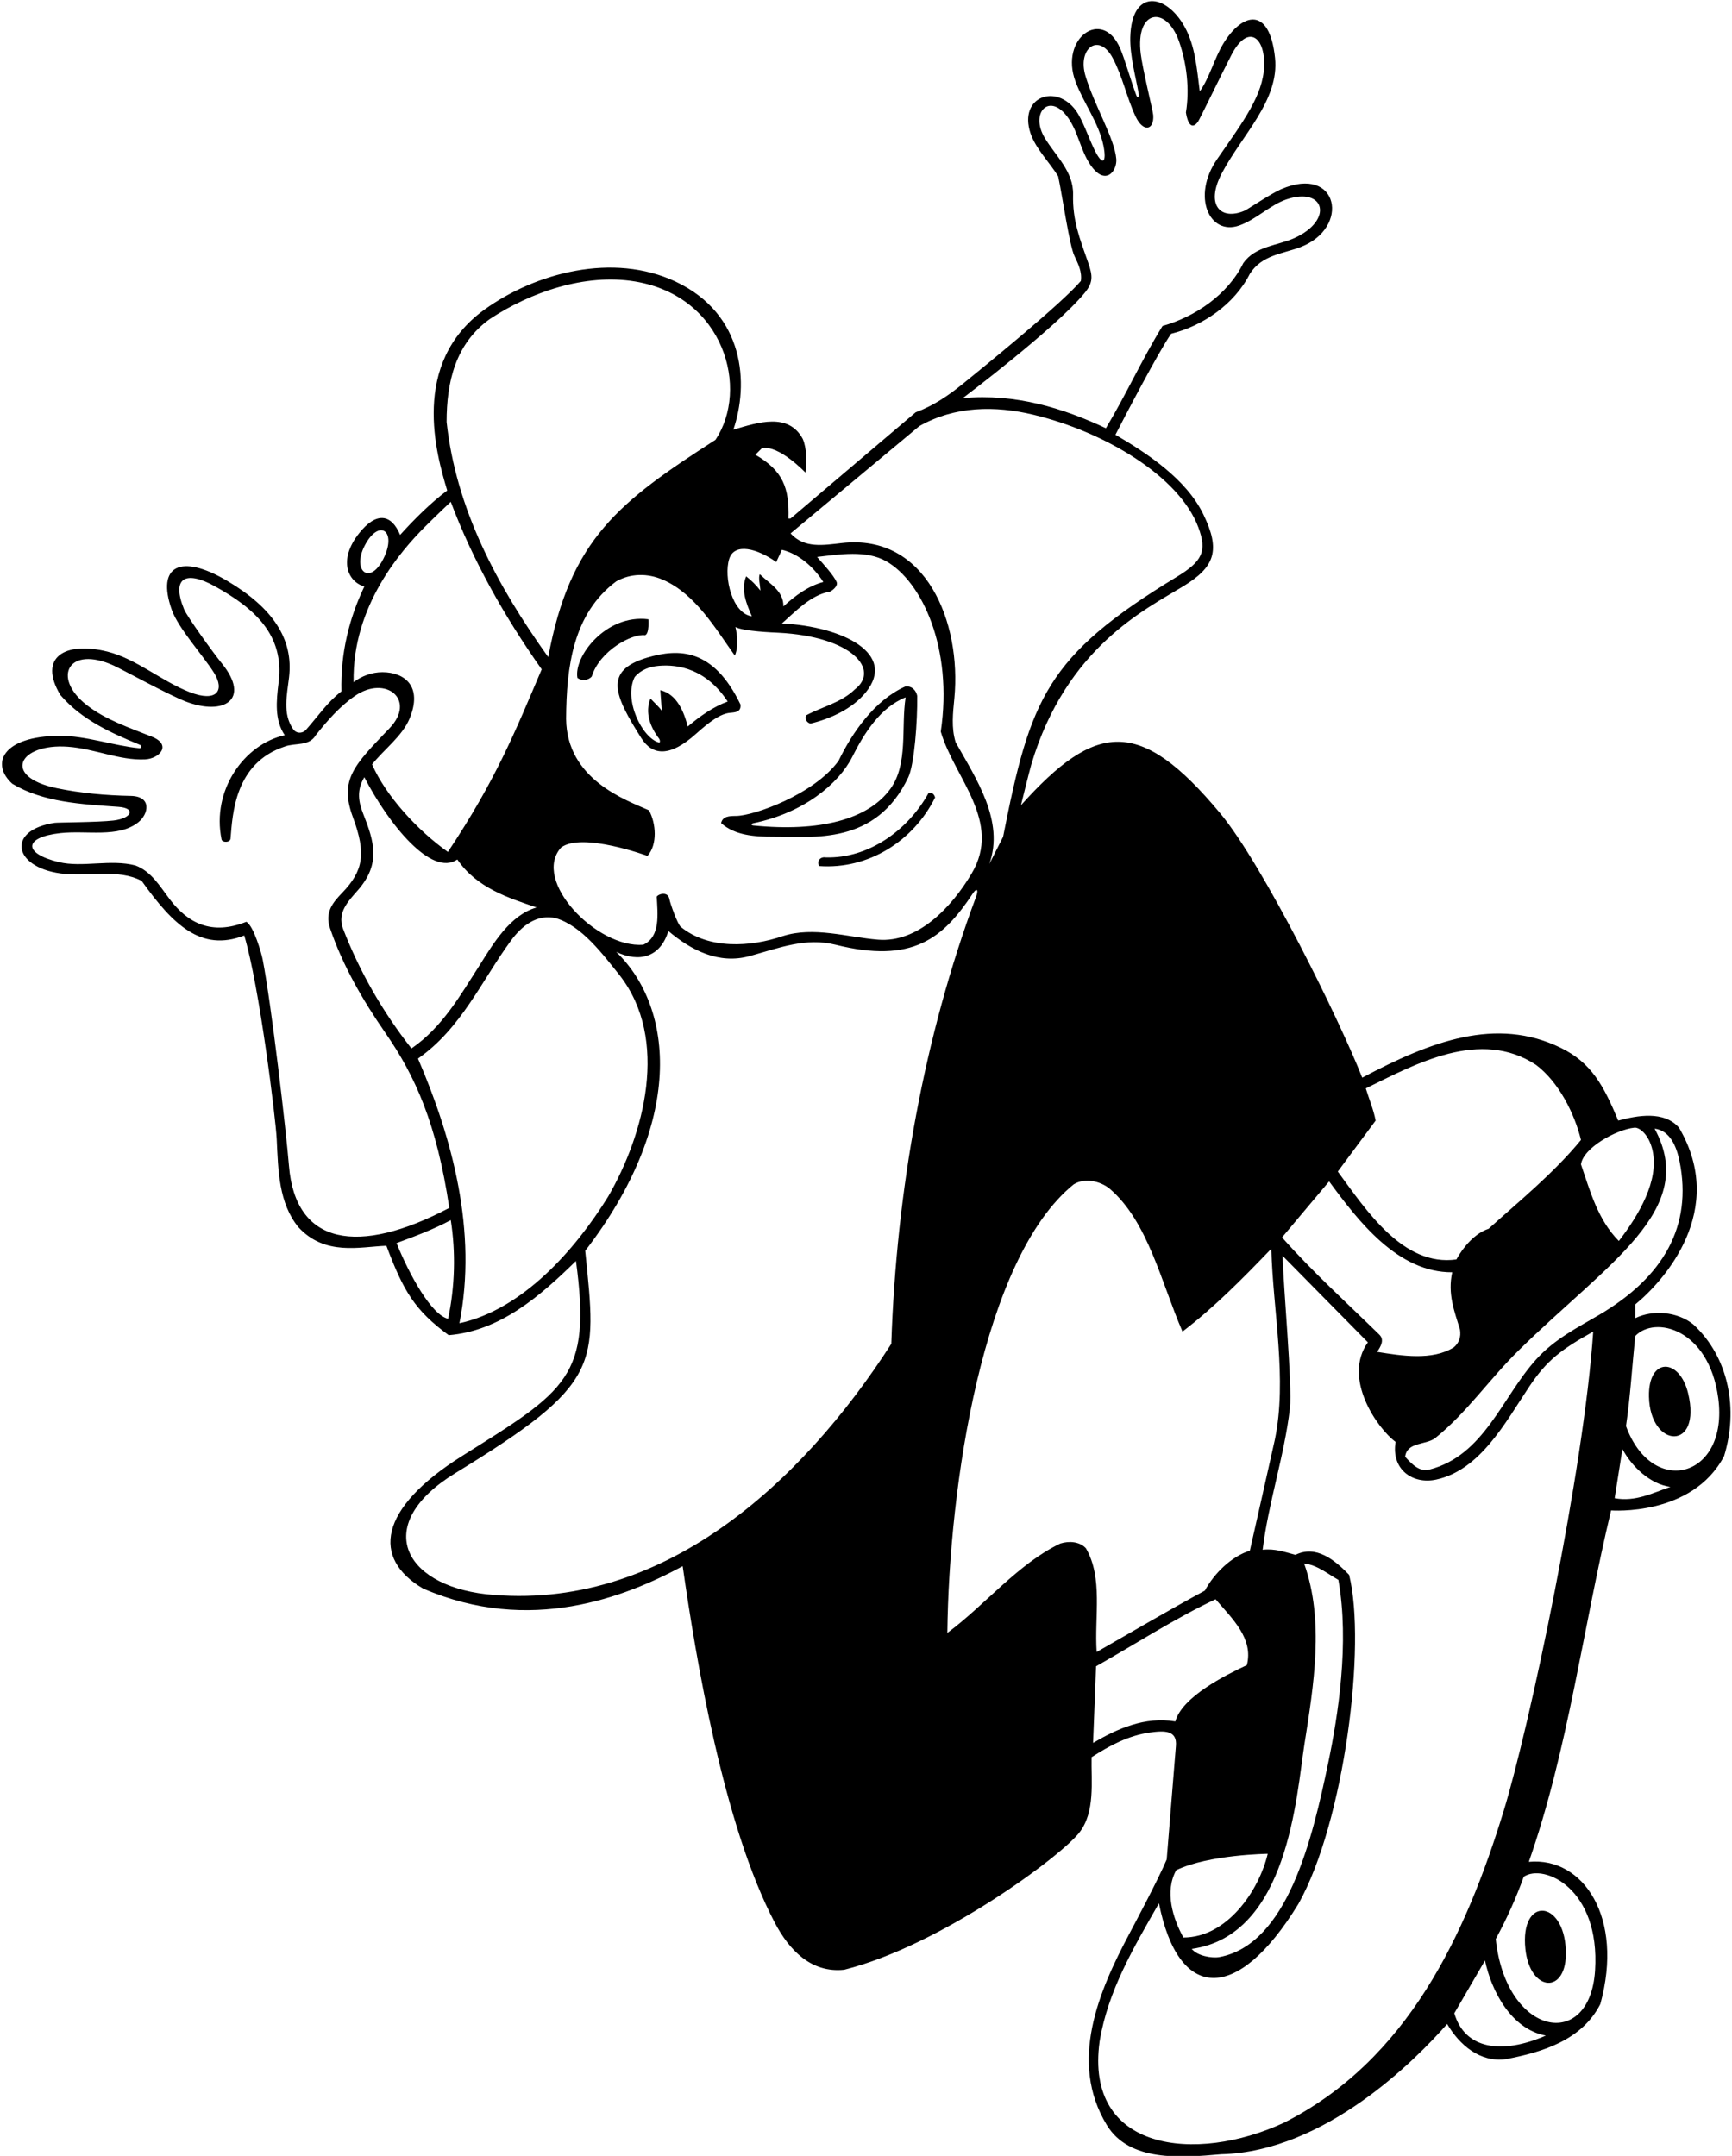 <?xml version="1.0" encoding="UTF-8"?>
<svg xmlns="http://www.w3.org/2000/svg" xmlns:xlink="http://www.w3.org/1999/xlink" width="523pt" height="651pt" viewBox="0 0 523 651" version="1.1">
<g id="surface1">
<path style=" stroke:none;fill-rule:nonzero;fill:rgb(0%,0%,0%);fill-opacity:1;" d="M 511.328 399.934 C 506.559 396.062 499.09 395.434 493.777 398.043 L 493.777 393.902 C 502.492 386.773 521.648 365.461 507.012 340.535 C 502.512 335.312 494.316 336.844 488.648 338.375 C 484.199 327.699 480.5 320.891 471.297 316.402 C 451.863 306.926 432.152 314.363 411.34 325.414 C 404.59 308.23 381.539 261.281 368.434 245.555 C 344.074 216.32 330.848 218.086 308.289 243.152 C 308.289 243.152 310.863 232.699 311.449 230.734 C 321.977 195.473 345.957 183.973 357.258 177.062 C 366.824 171.215 368.68 166.254 363.359 155.293 C 358.184 144.633 346.336 136.82 336.82 131.285 C 339.25 126.516 349.961 105.992 353.648 100.773 C 363.098 98.434 372.73 91.953 377.41 82.684 C 381.047 76.98 387.262 76.668 392.645 74.633 C 407.875 68.879 404.266 49.617 386.836 57.137 C 383.891 58.406 376.688 63.246 375.832 63.617 C 368.691 66.699 363.844 62.027 368.938 52.336 C 375.004 40.781 386.359 30.305 385.012 17.473 C 383.355 1.684 375.051 3.855 369.375 13.211 C 366.641 17.719 365.324 23.328 362.289 27.605 C 361.402 20.816 360.941 13.91 357.73 8.121 C 352.082 -2.066 341.684 -3.457 341.301 11.246 C 341.156 16.785 342.98 23.406 343.836 28.234 C 344.051 29.453 343.496 29.781 343.098 28.715 C 341.453 24.281 339.645 17.867 338.262 14.641 C 332.914 2.172 319.875 11.566 324.75 24.594 C 327.227 31.211 331.773 37.008 333.195 43.961 C 334.227 48.988 333.023 50.414 330.5 45.25 C 328.621 41.406 326.934 36.215 324.891 33.398 C 318.879 25.121 307.566 29.203 311.148 40.18 C 312.656 44.801 317.062 49.203 319.539 53.254 C 320.824 59.344 322.926 74.09 324.434 77.281 C 325.57 79.688 326.77 82.059 326.379 84.844 C 320.438 91.863 295.965 111.664 290.699 115.938 C 286.402 119.418 281.879 122.52 276.5 124.5 L 238.719 156.574 L 238.09 156.574 C 238.352 147.312 236.461 142.176 228.098 137.312 L 230.078 135.336 C 235.211 134.254 243.219 142.715 243.219 142.715 C 243.578 139.383 243.668 135.516 242.41 132.543 C 238.09 124.535 229 127.5 221.438 129.754 C 226.129 116.109 225.047 94.934 203.98 85.023 C 185.141 76.164 161.711 82.355 146.289 93.484 C 123.75 109.75 131.797 137.336 135.039 148.113 C 130 151.895 125.051 156.844 120.82 161.523 C 118.207 155.188 113.641 154.449 108.445 161.012 C 101.934 169.234 105.16 175.77 110.02 177.094 C 105.43 186.723 102.82 197.164 103.09 208.773 C 98.77 212.105 96.07 216.242 92.469 220.293 C 91.391 221.555 89.41 221.645 88.418 220.023 C 85.332 215.449 86.633 209.977 87.281 204.531 C 88.652 192.977 82.414 183.531 68.465 175.312 C 54.625 167.156 47.133 170.711 51.863 184.137 C 53.84 189.75 61.387 197.984 64.629 203.172 C 67.969 208.512 65.465 212.23 57.168 208.957 C 48.648 205.598 41.172 198.953 32.434 196.766 C 19.68 193.578 11.371 198.438 18.219 209.855 C 24.648 217.352 33.488 221.305 42.191 224.891 C 42.992 225.223 42.793 226 42.008 225.926 C 34.621 225.246 25.844 222.141 18 222.188 C 0.566 222.285 -2.898 230.746 3.73 236.676 C 13.059 242.27 24.469 242.832 35.758 243.637 C 41.219 244.023 39.715 247.148 34.254 247.77 C 29.453 248.316 17.438 248.324 16.496 248.465 C 1.984 250.641 3.859 261.742 18.254 263.734 C 26.266 264.84 35.691 262.184 42.789 266.016 C 52.184 279.172 60.711 287.555 73.75 282.484 C 78.312 297.637 83.27 337.859 83.559 343.996 C 84.016 353.57 84.148 363.273 90.129 370.594 C 98.18 379.285 108.5 376.5 116.68 376.176 C 121.852 389.961 125.297 395.688 135.488 403.176 C 150.879 401.914 162.938 391.562 173.918 380.766 C 178.695 415.875 171.098 419.816 139.539 439.645 C 114.074 455.648 112.344 470.625 127.75 479.676 C 160.016 493.629 188.797 482.27 206.141 472.926 C 210.125 500.633 218.391 550.949 233.949 580.562 C 238.25 588.75 244.848 595.836 254.918 594.785 C 284.129 587.48 320.336 560.543 325.914 553.379 C 330.785 547.129 329.469 537.977 329.617 530.613 C 335.105 527.082 340.777 524.051 347.27 523.148 C 351.715 522.527 355.512 522.492 355.078 527.258 C 355.012 528.016 352.301 561.484 352.301 561.484 C 349.777 567.516 341.949 582.168 341.086 583.793 C 331.844 601.148 322.59 622.539 334.211 641.676 C 340.996 652.848 356.617 651.574 368.77 650.496 C 400.109 649.727 427.492 621.977 436.988 611.164 C 440.68 617.465 446.891 622.863 454.719 621.785 C 465.609 619.715 477.668 616.113 483.246 605.133 C 490.438 578.992 478.078 560.66 461.648 562.203 C 473.527 528.363 478.027 491.375 486.488 456.094 C 486.488 456.094 510.98 457.988 520.598 439.715 C 524.918 425.766 522.219 410.016 511.328 399.934 Z M 493.523 340.516 C 495.055 340.359 497.926 342.566 499.004 347.387 C 501.047 356.52 494.809 366.996 488.828 374.734 C 482.438 368.254 480.188 359.703 477.398 351.605 C 478.035 346.613 488.117 341.066 493.523 340.516 Z M 415.391 338.375 C 414.758 335.043 413.41 331.895 412.418 328.652 C 427.449 321.273 446.98 310.473 463.809 321.543 C 470.715 326.727 475.461 336.297 477.398 344.223 C 469.117 354.305 458.77 362.676 449.5 371.043 C 445.359 372.395 441.848 376.535 439.777 380.312 C 423.668 382.562 412.508 365.375 403.961 353.766 Z M 401.348 356.734 C 410.258 368.883 422.141 384.273 438.52 384.184 C 437.078 390.664 439.148 395.883 440.859 401.465 C 441.219 403.715 440.59 405.516 438.969 406.863 C 432.488 410.914 423.129 409.383 415.84 408.215 C 417 406.5 418.094 404.555 416.5 403 C 406.25 393 396.488 384.184 387.129 373.652 Z M 327.516 88.465 C 330.098 85.324 330.016 83.402 328.586 79.309 C 325.992 71.875 323.852 66.633 324.031 58.754 C 324.191 51.773 318.785 47.137 315.465 41.625 C 311.039 34.281 316.582 28.051 322.012 34.883 C 325.578 39.379 326.141 45.371 329.395 49.973 C 333.871 56.309 337.383 51.586 337.078 47.992 C 336.559 41.816 330.582 32.113 327.812 23.055 C 325.203 14.535 331.848 9.73 335.984 17.492 C 338.977 23.102 340.211 29.371 342.859 35.086 C 345.211 40.145 348.562 39.297 348.227 34.754 C 348.129 33.395 345.082 21.223 344.461 16.254 C 342.789 2.855 352.18 1.539 356.023 12.492 C 358.336 19.07 359.266 26.848 358.105 33.977 C 358.75 38 360.164 38.965 361.75 36.75 C 362.301 35.98 368.422 23.254 371.812 16.656 C 376.668 7.211 382.035 10.867 381.723 20.008 C 381.422 28.754 375.395 36.711 367.547 48.031 C 359.719 59.332 365.23 71.246 374.195 68.098 C 379.309 66.305 383.52 61.883 388.484 60.203 C 400.035 56.305 402.809 66.441 390.914 71.863 C 385.785 74.199 379.125 74.246 375.43 79.445 C 370.75 89.074 360.668 95.734 351.039 98.434 C 344.828 108.516 340.059 119.133 333.938 129.305 C 321.07 123.273 306.758 118.773 290.738 120.215 C 290.738 120.215 318.789 99.074 327.516 88.465 Z M 277.598 128.676 C 288.371 122.578 300.465 122.453 312.062 125.234 C 333.555 130.387 356.066 143.812 361.848 159.215 C 364.602 166.562 362.969 169.555 355.316 174.203 C 315.906 198.148 311.137 210.938 302.891 252.695 L 298.75 260.883 C 303.34 247.836 294.789 235.234 288.578 224.164 C 287.199 219.727 287.762 215.289 288.188 210.793 C 290.336 187.902 279.656 161.109 254.277 163.977 C 248.594 164.617 242.91 165.66 238.719 161.074 Z M 194.258 285.273 C 180.18 286.367 160.496 265.906 169.418 255.934 C 175.723 251.16 195.52 258.453 195.52 258.453 C 198.578 255.035 198.129 248.645 195.969 244.684 C 189.012 241.586 171.113 235.391 170.949 217.055 C 171.039 201.395 173.02 185.285 186.07 175.562 C 190.391 173.133 195.5 173 200.289 175.113 C 210.02 179.41 216.039 189.785 221.891 197.973 C 222.969 195.543 222.699 192.035 222.07 189.336 C 224.441 190.652 233.723 190.996 235.012 191.062 C 257.289 192.176 265.812 202.23 258.16 208.145 C 254.02 212.195 248.348 213.363 243.488 215.973 C 242.77 217.055 243.758 218.312 244.75 218.492 C 250.688 217.062 257.406 214.07 261.492 208.996 C 270.75 197.5 254.836 189.215 236.109 188.254 C 240.191 184.672 244.887 179.629 250.488 178.68 C 250.938 178.605 253.258 177.062 252.605 175.688 C 251.609 173.586 248.961 170.719 246.73 168.184 C 253.504 167.395 261.582 166.059 267.598 169.473 C 278.383 175.598 287.824 195.703 284.078 220.926 C 288.129 234.875 302.801 248.105 293.348 263.855 C 287.41 273.844 277.25 284.75 265.09 283.742 C 255.855 282.98 245.648 279.695 236.379 282.664 C 226.68 285.977 214 286.75 205.586 279.895 C 204.633 279.117 202.414 273.008 202.133 271.477 C 201.664 268.965 198.609 270.027 198.309 270.785 C 198.578 276.004 199.48 282.844 194.258 285.273 Z M 234.398 169.715 L 236.109 166.023 C 241.148 167.195 245.738 171.242 248.617 175.742 C 244.117 176.914 240.07 179.883 236.559 183.125 C 236.648 178.445 232.508 176.375 229.449 173.402 C 228.91 174.305 229.539 176.734 229.629 178.355 C 228.461 176.824 226.75 175.113 225.309 174.035 C 223.598 178.176 225.488 182.492 227.02 186.094 C 221.094 185.27 218.5 174.25 220.18 168.812 C 221.738 163.766 228.676 165.625 234.398 169.715 Z M 134.859 127.414 C 134.859 115.445 137.469 103.742 148 96.273 C 160.191 88.238 176.648 82.496 191.75 84.996 C 218.746 89.469 226.348 117.5 216.039 132.812 C 187.012 151.508 172.141 162.754 165.551 198.426 C 150.16 176.914 137.738 153.875 134.859 127.414 Z M 110.121 164.762 C 114.301 156.688 119.676 160.039 116.141 167.949 C 112.008 177.188 106.074 172.59 110.121 164.762 Z M 128.32 159.07 C 132.305 155.078 136.117 151.535 136.117 151.535 C 142.777 169.266 152.32 186.184 163.57 202.113 C 155.559 220.926 149.75 235.5 135.25 257.25 C 126.07 250.77 116.41 240.184 112.359 230.824 C 115.742 226.5 121.48 222.309 123.684 216.973 C 127.746 207.133 122.062 202.996 115.5 202.98 C 112.316 202.973 109.191 204.145 106.777 205.984 C 106.332 182.871 121.34 166.07 128.32 159.07 Z M 109.688 245.773 C 108.312 242.285 107.562 238.762 110.02 234.695 C 117.355 248.863 130.312 264.922 138.098 259.535 C 143.949 268.086 153.309 271.055 162.039 274.023 C 154.027 276.273 148.898 285.004 144.758 291.574 C 139.09 300.395 133.598 310.203 124.238 316.594 C 115.418 305.344 108.488 293.195 103.539 280.324 C 101.844 275.551 105.051 272.246 108.066 268.809 C 115.078 260.812 112.961 254.074 109.688 245.773 Z M 87.25 351.98 C 86.426 341.699 81.977 303.445 79.32 289.734 C 78.973 287.945 76.629 279.605 74.379 278.344 C 63.93 282.523 56.762 278.742 51.355 271.668 C 48.258 267.609 45.688 263.121 40.898 261.336 C 33.438 259.371 24.836 262.023 17.793 260.328 C 6.871 257.707 7.086 252.809 18.203 251.57 C 26.23 250.676 35.715 253.082 41.746 248.316 C 44.863 245.859 45.957 240.457 39.492 240.336 C 31.859 240.191 24.305 239.496 17.105 237.996 C 0.477 234.527 5.648 224.422 20.484 225.484 C 28.617 226.07 35.988 229.652 43.742 229.309 C 48.223 229.109 51.941 224.902 45.91 222.473 C 39.109 219.734 31.781 217.355 26 212.75 C 15.566 204.441 20.77 194.762 34.387 201 C 36.789 202.102 50.934 209.844 56.035 211.809 C 67.605 216.266 75.844 211.242 66.98 200.312 C 64.23 196.93 56.461 186.133 55.578 183.969 C 51.664 174.371 56.098 172.164 64.871 177.027 C 76.773 183.625 85.945 191.672 84.137 206.016 C 83.418 211.738 82.891 217.473 85.988 222.004 C 73.77 224.707 63.852 238.562 66.898 253.469 C 67.105 254.477 69.508 254.469 69.609 253.238 C 70.238 245.859 70.844 230.426 85.988 225.426 C 89.141 224.254 93.367 225.426 95.348 222.004 C 98.68 217.809 102.602 213.285 107.176 210.141 C 116.547 203.699 125.797 211.359 117.621 219.902 C 107 231 102.344 235.355 106.582 246.812 C 110.629 257.738 109.715 262.953 103.34 269.586 C 100.59 272.449 97.992 275.398 99.668 280.324 C 103.484 291.535 109.461 301.926 116.379 311.91 C 125.398 324.922 131.895 339.344 135.668 364.742 C 108.18 379.223 89.176 376.035 87.25 351.98 Z M 135.309 398.223 C 130.234 397.02 123.621 384.949 119.738 375.363 C 125.141 373.383 130.898 371.223 136.117 368.434 C 137.648 378.152 137.379 388.504 135.309 398.223 Z M 138.73 399.574 C 144.219 371.855 136.57 343.684 126.219 319.652 C 139.359 310.473 145.5 296 154.301 284.016 C 157.551 279.582 162.129 275.914 167.891 277.266 C 175.809 279.695 181.93 288.062 187.148 294.543 C 202.18 313.895 194.527 342.516 183.641 361.324 C 173.559 377.613 157.719 395.434 138.73 399.574 Z M 146.738 481.383 C 121.379 478.457 112.547 460.09 137.469 444.844 C 181.75 417.75 180.25 412.5 176.711 377.703 C 206.531 339 203.75 304.5 186.07 287.434 C 192.977 290.715 199.383 289.133 201.82 281.133 C 208.66 286.895 216.996 291.285 226.391 288.695 C 235.25 286.25 243.277 283.023 252.309 285.273 C 275.555 291.066 284.773 283.395 293.773 269.766 C 294.914 268.035 295.555 268.59 294.75 270.75 C 279.062 312.898 270.68 359.383 269.141 405.785 C 242.141 447.812 199.75 486.965 146.738 481.383 Z M 327.91 467.523 C 326.02 465.453 322.777 465.273 320.168 466.086 C 307.391 472.203 297.578 484.535 286.059 493.086 C 286.562 448.879 296.641 379.984 324.219 357.633 C 327.551 355.562 332.23 356.645 335.02 358.895 C 346.645 368.785 350.629 387.23 357.07 402.094 C 366.609 394.805 375.07 386.254 383.891 377.074 C 384.379 395.727 388.773 416.516 384.934 434.844 C 384.531 436.766 377.41 468.242 377.41 468.242 C 371.918 469.953 366.699 474.992 363.82 480.305 C 352.84 486.242 342.039 492.633 331.148 498.844 C 330.43 488.043 333.129 476.523 327.91 467.523 Z M 354.91 519.812 C 345.641 518.285 337.449 521.973 330.07 526.293 L 330.969 503.164 C 342.938 496.414 354.641 488.766 367.059 482.914 C 372.098 488.766 378.578 494.793 376.508 502.805 C 370.055 505.805 356.898 512.418 354.91 519.812 Z M 355.18 564.723 C 365 560 382.809 559.773 382.809 559.773 C 380.164 570.918 370.516 585.062 357.34 585.062 C 354.188 579.305 351.578 571.203 355.18 564.723 Z M 393.789 472.113 C 397.75 472.562 400.809 475.176 404.141 477.062 C 407.531 496.078 404.023 518.145 401.094 532.219 C 396.27 555.367 388.77 587.07 368.242 590.957 C 365.922 591.398 361.48 590.566 359.859 588.484 C 389.027 584.445 391.449 542.176 393.879 526.77 C 396.691 508.906 399.953 489.305 393.789 472.113 Z M 439.148 607.922 L 448.418 591.992 C 450.309 601.086 456.25 612.695 466.777 614.672 C 453.398 620.492 442.297 618.762 439.148 607.922 Z M 481.652 595.012 C 480.09 619.508 454.754 614.926 451.66 585.516 C 454.988 579.395 457.777 573.184 460.117 566.703 C 466.137 562.621 483.234 570.195 481.652 595.012 Z M 454.023 546.934 C 442.645 583.984 425.184 622.121 387.578 641.043 C 361.199 653.258 327.41 649.73 332.051 616.383 C 334.57 601.086 342.398 587.945 349.961 574.715 C 355.742 604.004 373.344 605.5 392.078 574.895 C 405.977 550.094 412.648 496.613 407.379 475.535 C 403 471 397.391 466.441 391.18 469.504 C 388.027 468.691 384.969 467.523 381.277 467.973 C 383.027 453.602 387.805 439.785 389.508 425.223 C 390.281 418.625 387.477 388.102 387.309 379.234 L 413.051 405.336 C 405.293 416.191 415.934 431.387 421.418 435.395 C 420.027 443.73 426.598 448.324 433.699 446.773 C 446.977 443.879 454.516 429.621 461.75 418.75 C 467.105 410.703 471.527 407.438 481.09 402.094 C 478.301 443.789 461.824 521.547 454.023 546.934 Z M 482.879 397.047 C 476.262 400.938 469.402 404.344 463.809 410.555 C 453.5 422 448.148 439.535 431.59 443.766 C 428.617 444.574 426.188 441.965 424.301 439.895 C 424.84 435.395 430.418 436.383 433.301 434.312 C 442.93 426.574 449.613 416.609 458.41 407.941 C 485.5 381.25 512.984 365.41 499.629 340.805 C 504.242 341.363 506.242 346.094 507.172 350.715 C 511.074 370.145 502.422 385.559 482.879 397.047 Z M 487.566 452.402 L 489.91 437.555 C 492.789 442.953 498.367 448.176 504.398 448.984 C 499.09 450.785 493.867 453.574 487.566 452.402 Z M 490.988 430.625 C 492.246 422.254 492.879 412.266 493.777 403.441 C 499.672 397.184 516.035 401.141 518.852 422.215 C 522.059 446.246 498.965 452.461 490.988 430.625 Z M 178.688 204.273 C 177.609 205.535 175.629 205.625 174.367 204.723 C 173.137 198.312 182.992 185.355 195.789 186.992 C 195.789 186.992 196.152 191.414 194.766 191.805 C 190.875 191.281 181.09 196.477 178.688 204.273 Z M 210.133 221.621 C 214.238 217.938 217.543 215.496 220.477 215.238 C 222.18 215.09 223.816 214.973 223.598 212.734 C 215.422 195.742 205 195.75 195.461 198.57 C 182.078 202.531 185.57 210.09 193.66 222.898 C 197.047 228.258 202.359 228.602 210.133 221.621 Z M 198.996 223.004 C 199.352 223.469 199.379 224.32 199.008 224.223 C 193.902 222.895 188.238 211.273 191.648 204.453 C 193.562 202.199 196.188 201.285 199.004 201.051 C 204.855 200.562 213.297 202.023 219.73 211.836 C 215.5 213.363 211.359 216.242 207.668 219.395 C 206.59 215.074 204.43 209.586 199.391 208.414 L 199.84 214.625 C 198.938 213.363 197.41 212.016 196.418 210.934 C 194.676 215.137 196.355 219.551 198.996 223.004 Z M 217.75 248.555 C 221.938 252.262 227.797 252.672 233.5 252.66 C 245.699 252.637 264.449 255.266 274.254 234.754 C 276.117 230.855 277.066 217.695 276.969 210.125 C 276.609 208.414 275.258 206.973 273.277 207.336 C 264.098 211.473 257.348 221.195 253.211 229.742 C 245.746 239.953 227.539 246.359 222.25 246.383 C 220.184 246.391 218.188 246.477 217.75 248.555 Z M 227.562 248.559 C 242.777 245.426 253.285 236.629 257.352 228.551 C 260.898 221.508 265.805 213.602 273.461 210.574 C 272.059 219.746 274.285 230.664 268.887 238.168 C 262.188 247.48 247.477 251.258 227.523 249.27 C 226.734 249.188 226.766 248.723 227.562 248.559 Z M 280.391 239.465 C 281.559 239.195 282.098 239.914 282.367 240.812 C 275.801 254.043 262.117 262.594 247.359 261.516 C 246.551 259.984 247.719 258.633 249.34 258.902 C 262.211 259.266 274.09 250.805 280.391 239.465 Z M 509.742 420.691 C 513.996 438.25 498.273 437.488 497.926 421.754 C 497.664 409.762 507.141 409.957 509.742 420.691 Z M 460.613 588.516 C 458.938 572.609 472.266 573.469 472.832 589 C 473.32 602.398 462.004 601.719 460.613 588.516 "/>
</g>
</svg>
